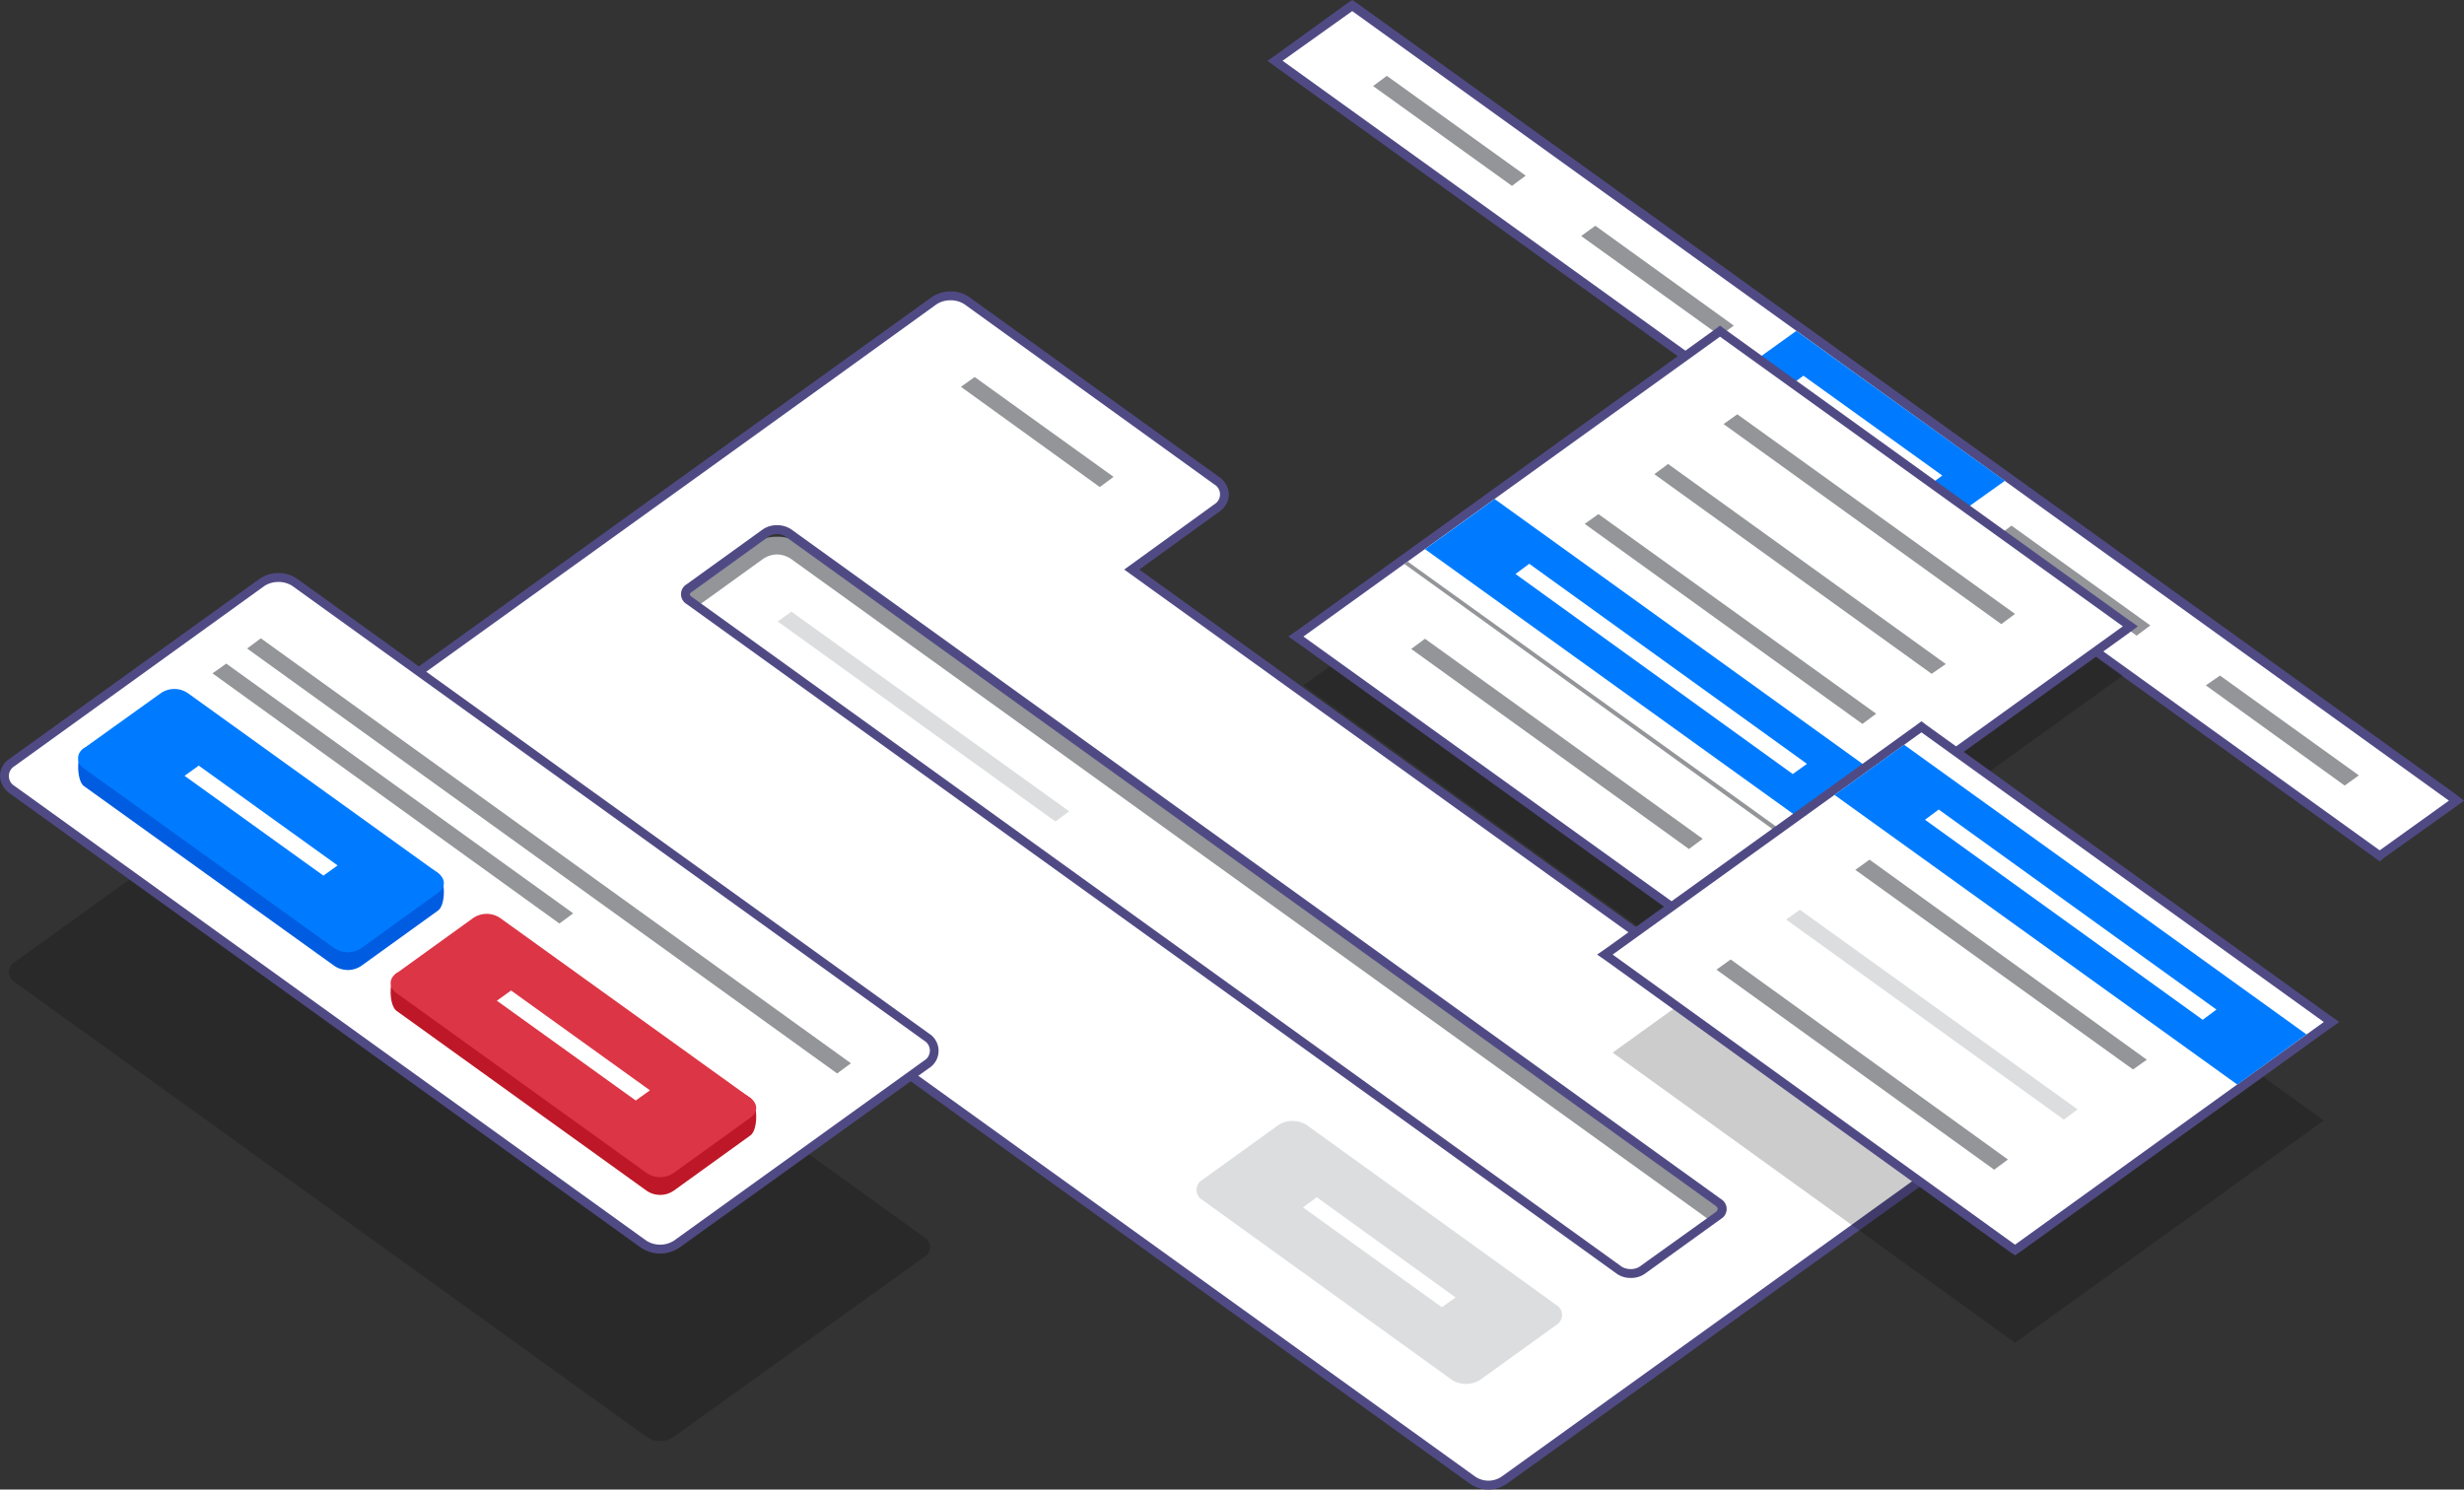 <svg xmlns="http://www.w3.org/2000/svg" viewBox="0 0 555.4 335.8"><rect x="0" y="0" width="555.4" height="335.8" fill="#333333" stroke="none"/><title>components</title><g id="Layer_2" data-name="Layer 2"><g id="Layer_1-2" data-name="Layer 1"><path fill="#fff" d="M367.6,296.8a7.8,7.8,0,0,1-4.3-1.3l-209.7-151a4.7,4.7,0,0,1,0-7.8l17.2-12.3a7.1,7.1,0,0,1,4.3-1.4,6.9,6.9,0,0,1,4.3,1.4L389.1,275.3a4.7,4.7,0,0,1,0,7.8l-17.2,12.4A7.8,7.8,0,0,1,367.6,296.8Z"/><path fill="#939598" d="M175.1,125a5.8,5.8,0,0,1,3.2,1L387.9,276.9c1.8,1.3,1.8,3.3,0,4.5l-17.2,12.4a5.3,5.3,0,0,1-6.2,0L154.8,142.9a2.6,2.6,0,0,1,0-4.5L172,126a5.7,5.7,0,0,1,3.1-1m0-4a9.1,9.1,0,0,0-5.4,1.7l-17.2,12.4a6.9,6.9,0,0,0-3,5.5,6.6,6.6,0,0,0,3,5.5l209.6,151a9.4,9.4,0,0,0,5.5,1.7,9.7,9.7,0,0,0,5.5-1.7l17.2-12.4a7.1,7.1,0,0,0,2.9-5.5,6.8,6.8,0,0,0-2.9-5.5l-209.7-151a9.2,9.2,0,0,0-5.5-1.7Z"/><path fill="#fff" d="M335.5,334.8a5.9,5.9,0,0,1-3.7-1.2L90.8,160.1a3.9,3.9,0,0,1-1.7-3,4.1,4.1,0,0,1,1.7-3.1L210.5,67.8a6.8,6.8,0,0,1,3.8-1.1,6.7,6.7,0,0,1,3.7,1.1l56.3,40.6a3.6,3.6,0,0,1,0,6.1l-19.2,13.9L435.4,258.2a3.9,3.9,0,0,1,1.8,3.1,3.8,3.8,0,0,1-1.8,3l-96.2,69.3A5.9,5.9,0,0,1,335.5,334.8ZM175.1,119.4a4.1,4.1,0,0,0-2.5.8l-17.2,12.3a2,2,0,0,0-.9,1.5,1.7,1.7,0,0,0,.9,1.4L365,286.4a4.4,4.4,0,0,0,2.6.7,4.1,4.1,0,0,0,2.5-.7L387.3,274a1.8,1.8,0,0,0,.9-1.5,1.7,1.7,0,0,0-.9-1.4L177.7,120.2A4.5,4.5,0,0,0,175.1,119.4Z"/><path fill="#504a84" d="M214.3,67.7a5.6,5.6,0,0,1,3.1.9l56.3,40.6a2.6,2.6,0,0,1,0,4.5l-20.3,14.7L434.9,259a2.6,2.6,0,0,1,0,4.5l-96.3,69.3a5.3,5.3,0,0,1-6.2,0L91.4,159.3a2.6,2.6,0,0,1,0-4.5l63.4-45.6,32.9-23.7,23.4-16.9a5.7,5.7,0,0,1,3.2-.9M367.6,288.1a5.4,5.4,0,0,0,3.1-.9l17.2-12.4a2.6,2.6,0,0,0,0-4.5l-209.6-151a5.7,5.7,0,0,0-3.2-.9,5.6,5.6,0,0,0-3.1.9l-17.2,12.4a2.6,2.6,0,0,0,0,4.5l209.7,151a5.4,5.4,0,0,0,3.1.9M214.3,65.7A7.5,7.5,0,0,0,210,67L186.5,83.9l-32.9,23.7L90.3,153.2a4.6,4.6,0,0,0,0,7.8L331.2,334.4a7.3,7.3,0,0,0,8.6,0L436,265.2a4.6,4.6,0,0,0,0-7.8l-179.2-129,18.1-13.1a4.8,4.8,0,0,0,2.1-3.8,5,5,0,0,0-2.1-3.9L218.5,67a7.2,7.2,0,0,0-4.2-1.3ZM367.6,286.1a3.9,3.9,0,0,1-2-.5L156,134.6c-.3-.2-.5-.4-.5-.6s.2-.4.5-.6L173.2,121a3.1,3.1,0,0,1,1.9-.6,3.2,3.2,0,0,1,2,.6L386.8,271.9a1.5,1.5,0,0,1,.4.6,1.3,1.3,0,0,1-.4.7l-17.3,12.4a3.6,3.6,0,0,1-1.9.5Z"/><polygon fill="#939598" points="247.9 109.8 216.6 87.2 219.7 85 251 107.5 247.9 109.8"/><polygon fill="#dcddde" points="237.9 185.2 175.3 140.1 178.4 137.9 241 182.9 237.9 185.2"/><path fill="#dcddde" d="M327.3,311.1,271,270.5a2.6,2.6,0,0,1,0-4.5l17.2-12.4a6,6,0,0,1,6.3,0l56.3,40.6a2.6,2.6,0,0,1,0,4.5l-17.2,12.4A6,6,0,0,1,327.3,311.1Z"/><polygon fill="#fff" points="325 294.7 293.7 272.2 296.8 269.9 328.1 292.5 325 294.7"/><polygon fill="#fff" points="287.4 13.7 304.8 1.2 553.7 180.5 536.4 193 287.4 13.7"/><path fill="#504a84" d="M304.8,2.5,552,180.5l-15.6,11.2L289.1,13.7,304.8,2.5m0-2.5-1.2.8L288,12.1l-2.3,1.6,2.3,1.7L535.2,193.3l1.2.9,1.1-.9,15.7-11.2,2.2-1.6-2.2-1.7L306,.8,304.8,0Z"/><polygon fill="#939598" points="340.8 41.9 309.5 19.4 312.6 17.1 343.9 39.6 340.8 41.9"/><polygon fill="#939598" points="387.7 75.7 356.4 53.2 359.6 50.9 390.8 73.4 387.7 75.7"/><polygon fill="#939598" points="434.7 109.5 403.4 87 406.5 84.7 437.8 107.2 434.7 109.5"/><polygon fill="#939598" points="481.6 143.3 450.3 120.8 453.4 118.5 484.7 141 481.6 143.3"/><polygon fill="#939598" points="528.5 177.1 497.2 154.5 500.4 152.3 531.7 174.8 528.5 177.1"/><polygon fill="#007bff" points="436.2 119.6 389.3 85.8 404.9 74.6 451.9 108.4 436.2 119.6"/><polygon fill="#fff" points="434.7 109.5 403.4 87 406.5 84.7 437.8 107.2 434.7 109.5"/><g opacity=".2"><path d="M145.7,323.9,3.3,221.4a2.6,2.6,0,0,1,0-4.5l56.3-40.5a5.6,5.6,0,0,1,6.3,0L208.3,278.9a2.6,2.6,0,0,1,0,4.5l-56.4,40.5A5.4,5.4,0,0,1,145.7,323.9Z"/></g><path fill="#fff" d="M148.8,281.6a6.5,6.5,0,0,1-3.7-1.1L2.7,178A3.8,3.8,0,0,1,1,174.9a3.6,3.6,0,0,1,1.7-3L59,131.3a6.8,6.8,0,0,1,3.8-1.1,6.7,6.7,0,0,1,3.7,1.1L208.8,233.8a3.6,3.6,0,0,1,0,6.2l-56.3,40.5A6.5,6.5,0,0,1,148.8,281.6Z"/><path fill="#504a84" d="M62.8,131.2a5.6,5.6,0,0,1,3.1.9L208.3,234.6a2.6,2.6,0,0,1,0,4.5l-56.4,40.6a5.8,5.8,0,0,1-6.2,0L3.3,177.2a2.6,2.6,0,0,1,0-4.5l56.3-40.6a5.7,5.7,0,0,1,3.2-.9m0-2a7.5,7.5,0,0,0-4.3,1.3L2.1,171.1A4.7,4.7,0,0,0,0,174.9a5,5,0,0,0,2.1,3.9L144.5,281.3a7.8,7.8,0,0,0,8.6,0l56.3-40.5a4.6,4.6,0,0,0,0-7.8L67,130.5a7.2,7.2,0,0,0-4.2-1.3Z"/><path fill="#be1727" d="M145.7,268.4,89.4,227.9c-1.8-1.3-1.8-7.3,0-8.5l17.2-8.4a5.4,5.4,0,0,1,6.2,0l56.3,36.5c1.8,1.3,1.8,7.3,0,8.5l-17.2,12.4A5.4,5.4,0,0,1,145.7,268.4Z"/><path fill="#dc3545" d="M145.7,264.4,89.4,223.9c-1.8-1.3-1.8-3.3,0-4.5L106.6,207a5.4,5.4,0,0,1,6.2,0l56.3,40.5c1.8,1.3,1.8,3.3,0,4.5l-17.2,12.4A5.4,5.4,0,0,1,145.7,264.4Z"/><polygon fill="#fff" points="143.3 248.1 112 225.6 115.2 223.3 146.5 245.8 143.3 248.1"/><path fill="#005de1" d="M75.3,217.7,18.9,177.2c-1.7-1.3-1.7-7.3,0-8.5l17.3-8.4a5.4,5.4,0,0,1,6.2,0l56.3,36.5c1.8,1.3,1.8,7.3,0,8.5L81.5,217.7A5.4,5.4,0,0,1,75.3,217.7Z"/><path fill="#007bff" d="M75.3,213.7,18.9,173.2a2.6,2.6,0,0,1,0-4.5l17.3-12.4a5.4,5.4,0,0,1,6.2,0l56.3,40.5c1.8,1.3,1.8,3.3,0,4.5L81.5,213.7A5.4,5.4,0,0,1,75.3,213.7Z"/><polygon fill="#fff" points="72.9 197.4 41.6 174.9 44.8 172.6 76.1 195.1 72.9 197.4"/><polygon fill="#939598" points="188.7 242 55.7 146.2 58.8 143.9 191.8 239.7 188.7 242"/><polygon fill="#939598" points="126.1 208.2 47.9 151.8 51 149.6 129.2 205.9 126.1 208.2"/><g opacity=".2"><polygon points="384.6 219.9 293.8 154.5 387.7 87 478.5 152.3 384.6 219.9"/></g><polygon fill="#fff" points="292.1 143.5 387.7 74.7 480.2 141.2 384.6 210.1 292.1 143.5"/><path fill="#504a84" d="M387.7,75.9l90.8,65.3-93.9,67.6-90.8-65.3,93.9-67.6m0-2.5-1.2.9-93.8,67.6-2.3,1.6,2.3,1.6,90.7,65.3,1.2.9,1.2-.9,93.8-67.5,2.3-1.7-2.3-1.6L388.9,74.3l-1.2-.9Z"/><polygon fill="#939598" points="404.1 174.5 341.6 129.4 344.7 127.1 407.3 172.2 404.1 174.5"/><polygon fill="#939598" points="419.8 163.2 357.2 118.1 360.3 115.9 422.9 160.9 419.8 163.2"/><polygon fill="#939598" points="435.4 151.9 372.9 106.9 376 104.6 438.6 149.7 435.4 151.9"/><polygon fill="#939598" points="451.1 140.7 388.5 95.6 391.6 93.4 454.2 138.4 451.1 140.7"/><polygon fill="#939598" points="380.7 191.4 318.1 146.3 321.2 144 383.8 189.1 380.7 191.4"/><polygon fill="#939598" points="407.3 192.5 316.5 127.1 317.3 126.6 408.1 191.9 407.3 192.5"/><polygon fill="#007bff" points="412 189.1 321.2 123.8 336.9 112.5 427.6 177.8 412 189.1"/><polygon fill="#fff" points="404.1 174.5 341.6 129.4 344.7 127.1 407.3 172.2 404.1 174.5"/><g opacity=".2"><polygon points="454.2 302.7 363.5 237.3 433.1 187.2 523.8 252.6 454.2 302.7"/></g><polygon fill="#fff" points="361.8 215.2 433.1 163.9 525.5 230.4 454.2 281.8 361.8 215.2"/><path fill="#504a84" d="M433.1,165.1l90.7,65.3-69.6,50.2-90.7-65.4,69.6-50.1m0-2.5-1.2.9-69.6,50.1-2.3,1.6,2.3,1.6L453,282.2l1.2.8,1.2-.8L525,232l2.3-1.6-2.3-1.6-90.7-65.3-1.2-.9Z"/><polygon fill="#939598" points="449.5 263.7 386.9 218.6 390.1 216.3 452.6 261.4 449.5 263.7"/><polygon fill="#dcddde" points="465.2 252.4 402.6 207.3 405.7 205.1 468.3 250.1 465.2 252.4"/><polygon fill="#939598" points="480.8 241.1 418.2 196.1 421.4 193.8 483.9 238.9 480.8 241.1"/><polygon fill="#939598" points="496.5 229.9 433.9 184.8 437 182.5 499.6 227.6 496.5 229.9"/><polygon fill="#007bff" points="504.3 244.5 413.5 179.2 429.2 167.9 519.9 233.2 504.3 244.5"/><polygon fill="#fff" points="496.5 229.9 433.9 184.8 437 182.5 499.6 227.6 496.5 229.9"/></g></g></svg>
